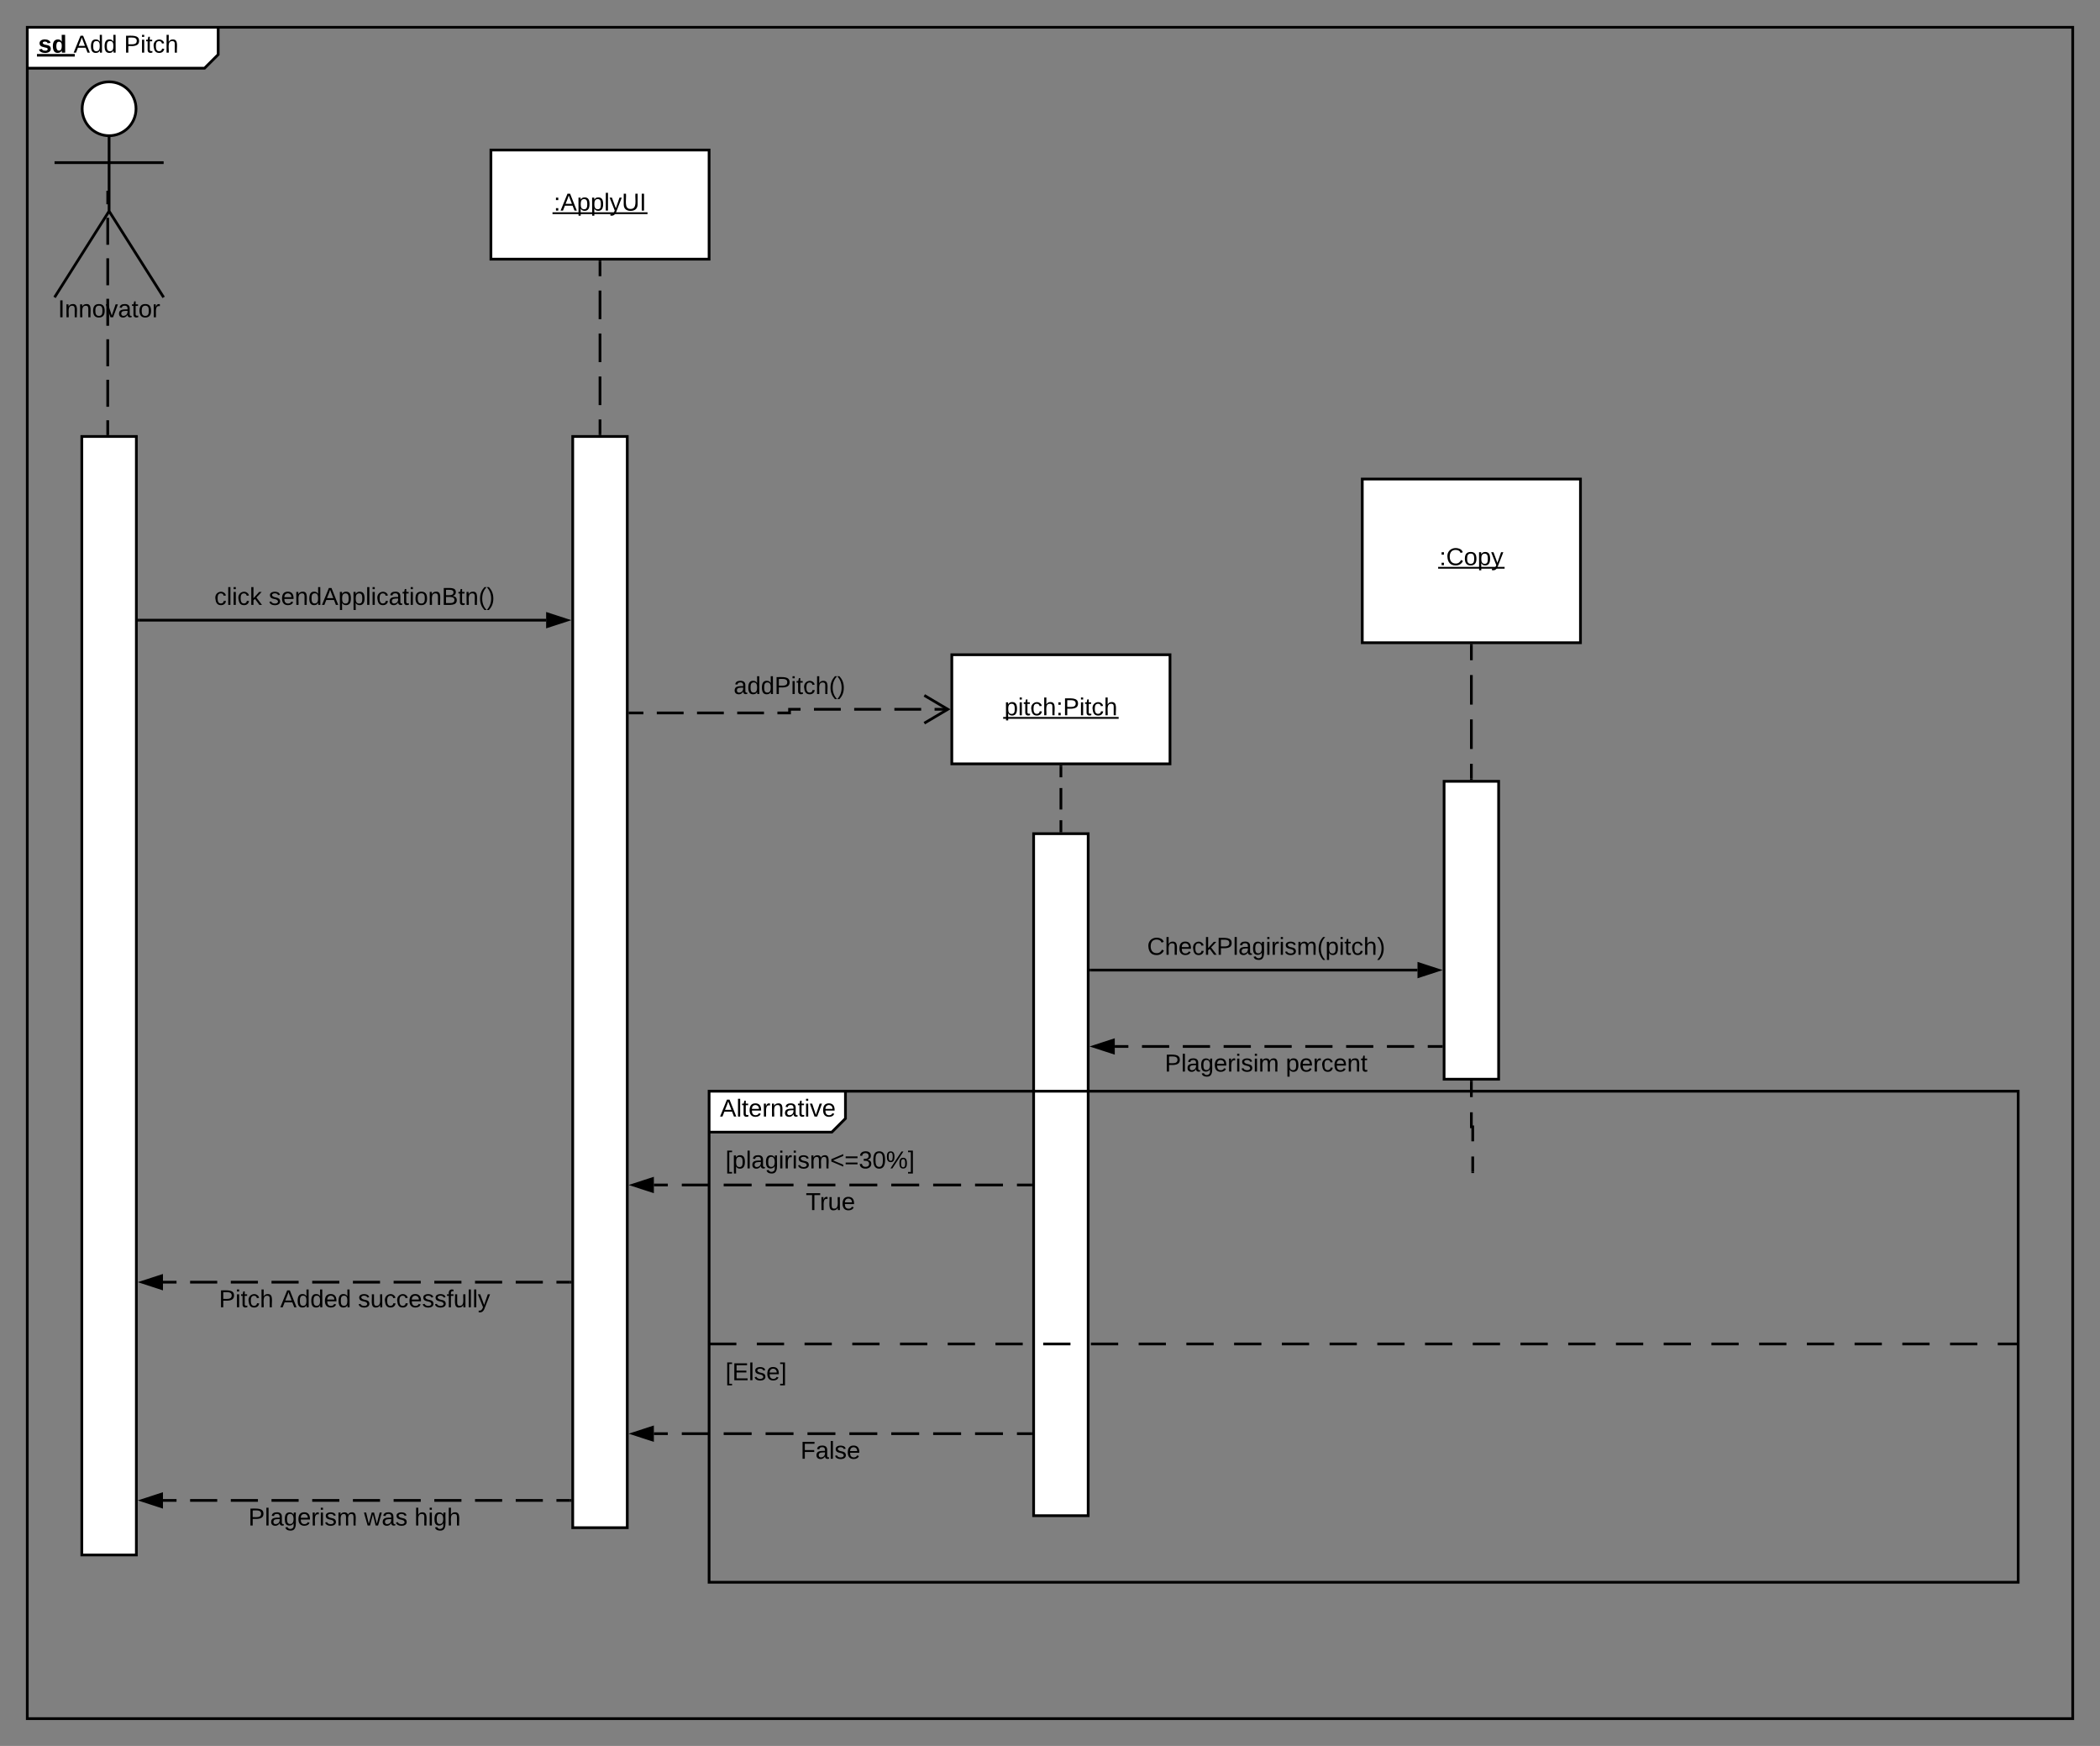 <svg xmlns="http://www.w3.org/2000/svg" xmlns:xlink="http://www.w3.org/1999/xlink" xmlns:lucid="lucid" width="1540" height="1280"><rect width="100%" height="100%" fill="#808080" stroke="none"/><g transform="translate(-260 -180)" lucid:page-tab-id="kySY13FfTnw6"><path d="M280 200h140v20l-10 10H280z" fill="#fff"/><path d="M420 200v20l-10 10H280" stroke="#000" stroke-width="2" fill="none"/><path d="M280 200h1500v1240H280z" stroke="#000" stroke-width="2" fill="none"/><use xlink:href="#a" transform="matrix(1,0,0,1,288,200) translate(0 18.6)"/><use xlink:href="#b" transform="matrix(1,0,0,1,288,200) translate(25.95 18.6)"/><use xlink:href="#c" transform="matrix(1,0,0,1,288,200) translate(62.95 18.6)"/><path d="M359.75 259.75c0 10.9-8.84 19.75-19.75 19.75-10.9 0-19.75-8.84-19.75-19.75 0-10.9 8.84-19.75 19.75-19.75 10.9 0 19.75 8.84 19.75 19.75z" stroke="#000" stroke-width="2" fill="#fff"/><path d="M340 279.5v55.3l40 63.2m-40-63.2L300 398m0-98.75h80" stroke="#000" stroke-width="2" fill="none"/><path d="M300 240h80v180h-80z" fill="none"/><use xlink:href="#d" transform="matrix(1,0,0,1,220,398) translate(82.525 14.6)"/><path d="M320 500h40v820h-40z" stroke="#000" stroke-width="2" fill="#fff"/><path d="M339 319.86v9.9m0 9.9v19.8m0 9.9v19.78m0 9.9v19.8m0 9.88v19.8m0 9.9v19.8m0 9.88v9.9M339 497.97V499" stroke="#000" stroke-width="2" fill="none"/><path d="M620 290h160v80H620z" stroke="#000" stroke-width="2" fill="#fff"/><use xlink:href="#e" transform="matrix(1,0,0,1,620,290) translate(46.055 44.4)"/><path d="M680 500h40v800h-40z" stroke="#000" stroke-width="2" fill="#fff"/><path d="M700 372v10.5m0 10.5v21m0 10.5v21m0 10.5v21m0 10.5V498" stroke="#000" stroke-width="2" fill="none"/><path d="M701 372.03h-2V371h2z"/><path d="M700 497.97V499M362 634.67h298.5" stroke="#000" stroke-width="2" fill="none"/><path d="M362.03 635.67H361v-2h1.03z"/><path d="M675.76 634.67l-14.26 4.63v-9.27z" stroke="#000" stroke-width="2"/><use xlink:href="#f" transform="matrix(1,0,0,1,417.175,609.067) translate(0 14.4)"/><use xlink:href="#g" transform="matrix(1,0,0,1,417.175,609.067) translate(39.9 14.4)"/><path d="M958 660h160v80H958z" stroke="#000" stroke-width="2" fill="#fff"/><use xlink:href="#h" transform="matrix(1,0,0,1,958,660) translate(38.555 44.4)"/><path d="M1018 791.2h40v500h-40z" stroke="#000" stroke-width="2" fill="#fff"/><path d="M722 702.67h9.83m9.82 0h19.66m9.84 0h19.65m9.82 0h19.65m9.83 0h8.9V700h8.08m9.83 0h19.67m9.82 0h19.65m9.82 0h19.66m9.82 0h9.83" stroke="#000" stroke-width="2" fill="none"/><path d="M722.03 703.67H721v-2h1.03z"/><path d="M937.82 710.18L955.04 700l-17.22-10.18" stroke="#000" stroke-width="2" fill="none"/><use xlink:href="#i" transform="matrix(1,0,0,1,797.992,674.41) translate(0 14.4)"/><path d="M1259 531.2h160v120h-160z" stroke="#000" stroke-width="2" fill="#fff"/><use xlink:href="#j" transform="matrix(1,0,0,1,1259,531.2) translate(56.53 63.15)"/><path d="M1319 752.8h40v218.4h-40z" stroke="#000" stroke-width="2" fill="#fff"/><path d="M1339 653.2v10.84m0 10.85v21.68m0 10.84v21.7m0 10.84v10.84" stroke="#000" stroke-width="2" fill="none"/><path d="M1340 653.23h-2v-1.03h2z"/><path d="M1339 750.77v1.03M1060 891.2h239.5" stroke="#000" stroke-width="2" fill="none"/><path d="M1060.03 892.2H1059v-2h1.03z"/><path d="M1314.76 891.2l-14.26 4.64v-9.28z" stroke="#000" stroke-width="2"/><use xlink:href="#k" transform="matrix(1,0,0,1,1101.225,865.6) translate(0 14.4)"/><path d="M780 980h100v20l-10 10h-90z" fill="#fff"/><path d="M880 980v20l-10 10h-90" stroke="#000" stroke-width="2" fill="none"/><path d="M780 980h960v360H780zM780 1165.3h20m15 0h20m15 0h20m15 0h20m15 0h20m15 0h20m15 0h20m15 0h20m15 0h20m15 0h20m15 0h20m15 0h20m15 0h20m15 0h20m15 0h20m15 0h20m15 0h20m15 0h20m15 0h20m15 0h20m15 0h20m15 0h20m15 0h20m15 0h20m15 0h20m15 0h20m15 0h20m15 0h15" stroke="#000" stroke-width="2" fill="none"/><use xlink:href="#l" transform="matrix(1,0,0,1,788,980) translate(0 18.6)"/><use xlink:href="#m" transform="matrix(1,0,0,1,792,1018) translate(0 18.6)"/><use xlink:href="#n" transform="matrix(1,0,0,1,792,1173.294) translate(0 18.6)"/><path d="M1339 973.2v11.13m0 11.14v10.63h1v10.63m0 11.14V1039" stroke="#000" stroke-width="2" fill="none"/><path d="M1340 973.23h-2v-1.03h2z"/><path d="M1340 1038.97v1.03M1317 947.2h-9.98m-9.98 0h-19.96m-9.98 0h-19.95m-9.98 0h-19.96m-9.97 0h-19.96m-9.98 0h-19.97m-9.97 0h-19.96m-9.98 0h-19.96m-9.98 0h-9.98" stroke="#000" stroke-width="2" fill="none"/><path d="M1318 948.2h-1.03v-2h1.03z"/><path d="M1062.24 947.2l14.26-4.64v9.27z" stroke="#000" stroke-width="2"/><use xlink:href="#o" transform="matrix(1,0,0,1,1114.15,951.197) translate(0 14.4)"/><use xlink:href="#p" transform="matrix(1,0,0,1,1114.15,951.197) translate(88.75 14.4)"/><path d="M1016 1048.75h-10.24m-10.24 0h-20.48m-10.24 0h-20.48m-10.25 0H913.6m-10.25 0h-20.48m-10.24 0h-20.48m-10.24 0h-20.47m-10.24 0h-20.5m-10.24 0h-20.48m-10.24 0H739.5" stroke="#000" stroke-width="2" fill="none"/><path d="M1017 1049.75h-1.03v-2h1.03z"/><path d="M724.24 1048.75l14.26-4.64v9.28z" stroke="#000" stroke-width="2"/><use xlink:href="#q" transform="matrix(1,0,0,1,850.875,1052.748) translate(0 14.4)"/><path d="M678 1120h-9.95m-9.95 0h-19.9m-9.95 0h-19.9m-9.95 0h-19.9m-9.95 0h-19.9m-9.95 0h-19.9m-9.95 0h-19.9m-9.95 0h-19.9m-9.95 0h-19.9m-9.95 0h-19.9m-9.95 0h-9.95" stroke="#000" stroke-width="2" fill="none"/><path d="M679 1121h-1.03v-2H679z"/><path d="M364.24 1120l14.26-4.64v9.28z" stroke="#000" stroke-width="2"/><use xlink:href="#r" transform="matrix(1,0,0,1,420.575,1124) translate(0 14.4)"/><use xlink:href="#s" transform="matrix(1,0,0,1,420.575,1124) translate(44.95 14.4)"/><use xlink:href="#t" transform="matrix(1,0,0,1,420.575,1124) translate(101.95 14.4)"/><path d="M1016 1231.07h-10.24m-10.24 0h-20.48m-10.24 0h-20.48m-10.25 0H913.6m-10.25 0h-20.48m-10.24 0h-20.48m-10.24 0h-20.47m-10.24 0h-20.5m-10.24 0h-20.48m-10.24 0H739.5" stroke="#000" stroke-width="2" fill="none"/><path d="M1017 1232.07h-1.03v-2h1.03z"/><path d="M724.24 1231.07l14.26-4.63v9.27z" stroke="#000" stroke-width="2"/><use xlink:href="#u" transform="matrix(1,0,0,1,847.05,1235.073) translate(0 14.4)"/><path d="M678 1280h-9.95m-9.95 0h-19.9m-9.95 0h-19.9m-9.95 0h-19.9m-9.95 0h-19.9m-9.95 0h-19.9m-9.95 0h-19.9m-9.95 0h-19.9m-9.95 0h-19.9m-9.95 0h-19.9m-9.95 0h-9.95" stroke="#000" stroke-width="2" fill="none"/><path d="M679 1281h-1.03v-2H679z"/><path d="M364.24 1280l14.26-4.64v9.28z" stroke="#000" stroke-width="2"/><g><use xlink:href="#v" transform="matrix(1,0,0,1,442.15,1284) translate(0 14.4)"/><use xlink:href="#w" transform="matrix(1,0,0,1,442.15,1284) translate(84.8 14.4)"/><use xlink:href="#x" transform="matrix(1,0,0,1,442.15,1284) translate(121.75 14.4)"/></g><path d="M1038 789.2v-7.87m0-7.86v-15.74m0-7.86V742" stroke="#000" stroke-width="2" fill="none"/><path d="M1039 790.2h-2v-1.03h2zM1039 742.03h-2V741h2z"/><defs><path d="M137-138c1-29-70-34-71-4 15 46 118 7 119 86 1 83-164 76-172 9l43-7c4 19 20 25 44 25 33 8 57-30 24-41C81-84 22-81 20-136c-2-80 154-74 161-7" id="y"/><path d="M88-194c31-1 46 15 58 34l-1-101h50l1 261h-48c-2-10 0-23-3-31C134-8 116 4 84 4 32 4 16-41 15-95c0-56 19-97 73-99zm17 164c33 0 40-30 41-66 1-37-9-64-41-64s-38 30-39 65c0 43 13 65 39 65" id="z"/><g id="a"><use transform="matrix(0.05,0,0,0.05,0,0)" xlink:href="#y"/><use transform="matrix(0.05,0,0,0.05,10,0)" xlink:href="#z"/><path d="M-.9.97h27.75v1.9H-.9z"/></g><path d="M205 0l-28-72H64L36 0H1l101-248h38L239 0h-34zm-38-99l-47-123c-12 45-31 82-46 123h93" id="A"/><path d="M85-194c31 0 48 13 60 33l-1-100h32l1 261h-30c-2-10 0-23-3-31C134-8 116 4 85 4 32 4 16-35 15-94c0-66 23-100 70-100zm9 24c-40 0-46 34-46 75 0 40 6 74 45 74 42 0 51-32 51-76 0-42-9-74-50-73" id="B"/><g id="b"><use transform="matrix(0.05,0,0,0.05,0,0)" xlink:href="#A"/><use transform="matrix(0.05,0,0,0.05,12,0)" xlink:href="#B"/><use transform="matrix(0.05,0,0,0.05,22,0)" xlink:href="#B"/></g><path d="M30-248c87 1 191-15 191 75 0 78-77 80-158 76V0H30v-248zm33 125c57 0 124 11 124-50 0-59-68-47-124-48v98" id="C"/><path d="M24-231v-30h32v30H24zM24 0v-190h32V0H24" id="D"/><path d="M59-47c-2 24 18 29 38 22v24C64 9 27 4 27-40v-127H5v-23h24l9-43h21v43h35v23H59v120" id="E"/><path d="M96-169c-40 0-48 33-48 73s9 75 48 75c24 0 41-14 43-38l32 2c-6 37-31 61-74 61-59 0-76-41-82-99-10-93 101-131 147-64 4 7 5 14 7 22l-32 3c-4-21-16-35-41-35" id="F"/><path d="M106-169C34-169 62-67 57 0H25v-261h32l-1 103c12-21 28-36 61-36 89 0 53 116 60 194h-32v-121c2-32-8-49-39-48" id="G"/><g id="c"><use transform="matrix(0.05,0,0,0.05,0,0)" xlink:href="#C"/><use transform="matrix(0.05,0,0,0.05,12,0)" xlink:href="#D"/><use transform="matrix(0.05,0,0,0.05,15.95,0)" xlink:href="#E"/><use transform="matrix(0.05,0,0,0.05,20.95,0)" xlink:href="#F"/><use transform="matrix(0.05,0,0,0.05,29.95,0)" xlink:href="#G"/></g><path d="M33 0v-248h34V0H33" id="H"/><path d="M117-194c89-4 53 116 60 194h-32v-121c0-31-8-49-39-48C34-167 62-67 57 0H25l-1-190h30c1 10-1 24 2 32 11-22 29-35 61-36" id="I"/><path d="M100-194c62-1 85 37 85 99 1 63-27 99-86 99S16-35 15-95c0-66 28-99 85-99zM99-20c44 1 53-31 53-75 0-43-8-75-51-75s-53 32-53 75 10 74 51 75" id="J"/><path d="M108 0H70L1-190h34L89-25l56-165h34" id="K"/><path d="M141-36C126-15 110 5 73 4 37 3 15-17 15-53c-1-64 63-63 125-63 3-35-9-54-41-54-24 1-41 7-42 31l-33-3c5-37 33-52 76-52 45 0 72 20 72 64v82c-1 20 7 32 28 27v20c-31 9-61-2-59-35zM48-53c0 20 12 33 32 33 41-3 63-29 60-74-43 2-92-5-92 41" id="L"/><path d="M114-163C36-179 61-72 57 0H25l-1-190h30c1 12-1 29 2 39 6-27 23-49 58-41v29" id="M"/><g id="d"><use transform="matrix(0.05,0,0,0.05,0,0)" xlink:href="#H"/><use transform="matrix(0.05,0,0,0.05,5,0)" xlink:href="#I"/><use transform="matrix(0.05,0,0,0.05,15,0)" xlink:href="#I"/><use transform="matrix(0.05,0,0,0.05,25,0)" xlink:href="#J"/><use transform="matrix(0.05,0,0,0.05,35,0)" xlink:href="#K"/><use transform="matrix(0.05,0,0,0.05,44,0)" xlink:href="#L"/><use transform="matrix(0.05,0,0,0.05,54,0)" xlink:href="#E"/><use transform="matrix(0.05,0,0,0.05,59,0)" xlink:href="#J"/><use transform="matrix(0.05,0,0,0.05,69,0)" xlink:href="#M"/></g><path d="M33-154v-36h34v36H33zM33 0v-36h34V0H33" id="N"/><path d="M115-194c55 1 70 41 70 98S169 2 115 4C84 4 66-9 55-30l1 105H24l-1-265h31l2 30c10-21 28-34 59-34zm-8 174c40 0 45-34 45-75s-6-73-45-74c-42 0-51 32-51 76 0 43 10 73 51 73" id="O"/><path d="M24 0v-261h32V0H24" id="P"/><path d="M179-190L93 31C79 59 56 82 12 73V49c39 6 53-20 64-50L1-190h34L92-34l54-156h33" id="Q"/><path d="M232-93c-1 65-40 97-104 97C67 4 28-28 28-90v-158h33c8 89-33 224 67 224 102 0 64-133 71-224h33v155" id="R"/><g id="e"><use transform="matrix(0.05,0,0,0.05,0,0)" xlink:href="#N"/><use transform="matrix(0.05,0,0,0.05,5,0)" xlink:href="#A"/><use transform="matrix(0.05,0,0,0.05,17,0)" xlink:href="#O"/><use transform="matrix(0.05,0,0,0.05,27,0)" xlink:href="#O"/><use transform="matrix(0.05,0,0,0.05,37,0)" xlink:href="#P"/><use transform="matrix(0.05,0,0,0.05,40.95,0)" xlink:href="#Q"/><use transform="matrix(0.05,0,0,0.05,49.95,0)" xlink:href="#R"/><use transform="matrix(0.05,0,0,0.05,62.9,0)" xlink:href="#H"/><path d="M-.9 1.25h69.7v1.32H-.9z"/></g><path d="M143 0L79-87 56-68V0H24v-261h32v163l83-92h37l-77 82L181 0h-38" id="S"/><g id="f"><use transform="matrix(0.05,0,0,0.05,0,0)" xlink:href="#F"/><use transform="matrix(0.05,0,0,0.05,9,0)" xlink:href="#P"/><use transform="matrix(0.05,0,0,0.05,12.95,0)" xlink:href="#D"/><use transform="matrix(0.05,0,0,0.05,16.9,0)" xlink:href="#F"/><use transform="matrix(0.05,0,0,0.05,25.9,0)" xlink:href="#S"/></g><path d="M135-143c-3-34-86-38-87 0 15 53 115 12 119 90S17 21 10-45l28-5c4 36 97 45 98 0-10-56-113-15-118-90-4-57 82-63 122-42 12 7 21 19 24 35" id="T"/><path d="M100-194c63 0 86 42 84 106H49c0 40 14 67 53 68 26 1 43-12 49-29l28 8c-11 28-37 45-77 45C44 4 14-33 15-96c1-61 26-98 85-98zm52 81c6-60-76-77-97-28-3 7-6 17-6 28h103" id="U"/><path d="M160-131c35 5 61 23 61 61C221 17 115-2 30 0v-248c76 3 177-17 177 60 0 33-19 50-47 57zm-97-11c50-1 110 9 110-42 0-47-63-36-110-37v79zm0 115c55-2 124 14 124-45 0-56-70-42-124-44v89" id="V"/><path d="M87 75C49 33 22-17 22-94c0-76 28-126 65-167h31c-38 41-64 92-64 168S80 34 118 75H87" id="W"/><path d="M33-261c38 41 65 92 65 168S71 34 33 75H2C39 34 66-17 66-93S39-220 2-261h31" id="X"/><g id="g"><use transform="matrix(0.05,0,0,0.05,0,0)" xlink:href="#T"/><use transform="matrix(0.05,0,0,0.05,9,0)" xlink:href="#U"/><use transform="matrix(0.05,0,0,0.05,19,0)" xlink:href="#I"/><use transform="matrix(0.05,0,0,0.05,29,0)" xlink:href="#B"/><use transform="matrix(0.05,0,0,0.05,39,0)" xlink:href="#A"/><use transform="matrix(0.05,0,0,0.05,51,0)" xlink:href="#O"/><use transform="matrix(0.05,0,0,0.05,61,0)" xlink:href="#O"/><use transform="matrix(0.05,0,0,0.05,71,0)" xlink:href="#P"/><use transform="matrix(0.05,0,0,0.05,74.95,0)" xlink:href="#D"/><use transform="matrix(0.05,0,0,0.05,78.9,0)" xlink:href="#F"/><use transform="matrix(0.05,0,0,0.05,87.9,0)" xlink:href="#L"/><use transform="matrix(0.05,0,0,0.05,97.9,0)" xlink:href="#E"/><use transform="matrix(0.05,0,0,0.05,102.9,0)" xlink:href="#D"/><use transform="matrix(0.05,0,0,0.05,106.85,0)" xlink:href="#J"/><use transform="matrix(0.05,0,0,0.05,116.85,0)" xlink:href="#I"/><use transform="matrix(0.05,0,0,0.05,126.85,0)" xlink:href="#V"/><use transform="matrix(0.05,0,0,0.05,138.85,0)" xlink:href="#E"/><use transform="matrix(0.05,0,0,0.05,143.85,0)" xlink:href="#I"/><use transform="matrix(0.05,0,0,0.05,153.85,0)" xlink:href="#W"/><use transform="matrix(0.05,0,0,0.05,159.8,0)" xlink:href="#X"/></g><g id="h"><use transform="matrix(0.05,0,0,0.05,0,0)" xlink:href="#O"/><use transform="matrix(0.05,0,0,0.05,10,0)" xlink:href="#D"/><use transform="matrix(0.05,0,0,0.05,13.95,0)" xlink:href="#E"/><use transform="matrix(0.05,0,0,0.05,18.95,0)" xlink:href="#F"/><use transform="matrix(0.05,0,0,0.05,27.95,0)" xlink:href="#G"/><use transform="matrix(0.05,0,0,0.05,37.95,0)" xlink:href="#N"/><use transform="matrix(0.05,0,0,0.05,42.95,0)" xlink:href="#C"/><use transform="matrix(0.05,0,0,0.05,54.95,0)" xlink:href="#D"/><use transform="matrix(0.05,0,0,0.05,58.9,0)" xlink:href="#E"/><use transform="matrix(0.05,0,0,0.05,63.9,0)" xlink:href="#F"/><use transform="matrix(0.05,0,0,0.05,72.9,0)" xlink:href="#G"/><path d="M-.9 1.25h84.7v1.32H-.9z"/></g><g id="i"><use transform="matrix(0.05,0,0,0.05,0,0)" xlink:href="#L"/><use transform="matrix(0.05,0,0,0.05,10,0)" xlink:href="#B"/><use transform="matrix(0.05,0,0,0.05,20,0)" xlink:href="#B"/><use transform="matrix(0.05,0,0,0.05,30,0)" xlink:href="#C"/><use transform="matrix(0.05,0,0,0.05,42,0)" xlink:href="#D"/><use transform="matrix(0.05,0,0,0.05,45.95,0)" xlink:href="#E"/><use transform="matrix(0.05,0,0,0.05,50.95,0)" xlink:href="#F"/><use transform="matrix(0.05,0,0,0.05,59.95,0)" xlink:href="#G"/><use transform="matrix(0.05,0,0,0.05,69.95,0)" xlink:href="#W"/><use transform="matrix(0.05,0,0,0.05,75.9,0)" xlink:href="#X"/></g><path d="M212-179c-10-28-35-45-73-45-59 0-87 40-87 99 0 60 29 101 89 101 43 0 62-24 78-52l27 14C228-24 195 4 139 4 59 4 22-46 18-125c-6-104 99-153 187-111 19 9 31 26 39 46" id="Y"/><g id="j"><use transform="matrix(0.05,0,0,0.05,0,0)" xlink:href="#N"/><use transform="matrix(0.05,0,0,0.05,5,0)" xlink:href="#Y"/><use transform="matrix(0.05,0,0,0.05,17.95,0)" xlink:href="#J"/><use transform="matrix(0.05,0,0,0.05,27.95,0)" xlink:href="#O"/><use transform="matrix(0.05,0,0,0.05,37.95,0)" xlink:href="#Q"/><path d="M-.9 1.25h48.75v1.32H-.9z"/></g><path d="M177-190C167-65 218 103 67 71c-23-6-38-20-44-43l32-5c15 47 100 32 89-28v-30C133-14 115 1 83 1 29 1 15-40 15-95c0-56 16-97 71-98 29-1 48 16 59 35 1-10 0-23 2-32h30zM94-22c36 0 50-32 50-73 0-42-14-75-50-75-39 0-46 34-46 75s6 73 46 73" id="Z"/><path d="M210-169c-67 3-38 105-44 169h-31v-121c0-29-5-50-35-48C34-165 62-65 56 0H25l-1-190h30c1 10-1 24 2 32 10-44 99-50 107 0 11-21 27-35 58-36 85-2 47 119 55 194h-31v-121c0-29-5-49-35-48" id="aa"/><g id="k"><use transform="matrix(0.05,0,0,0.05,0,0)" xlink:href="#Y"/><use transform="matrix(0.05,0,0,0.05,12.95,0)" xlink:href="#G"/><use transform="matrix(0.05,0,0,0.05,22.95,0)" xlink:href="#U"/><use transform="matrix(0.05,0,0,0.05,32.95,0)" xlink:href="#F"/><use transform="matrix(0.05,0,0,0.05,41.95,0)" xlink:href="#S"/><use transform="matrix(0.05,0,0,0.05,50.95,0)" xlink:href="#C"/><use transform="matrix(0.05,0,0,0.05,62.95,0)" xlink:href="#P"/><use transform="matrix(0.05,0,0,0.05,66.9,0)" xlink:href="#L"/><use transform="matrix(0.05,0,0,0.05,76.9,0)" xlink:href="#Z"/><use transform="matrix(0.05,0,0,0.05,86.9,0)" xlink:href="#D"/><use transform="matrix(0.05,0,0,0.05,90.85,0)" xlink:href="#M"/><use transform="matrix(0.05,0,0,0.05,96.8,0)" xlink:href="#D"/><use transform="matrix(0.05,0,0,0.05,100.75,0)" xlink:href="#T"/><use transform="matrix(0.05,0,0,0.05,109.75,0)" xlink:href="#aa"/><use transform="matrix(0.05,0,0,0.05,124.7,0)" xlink:href="#W"/><use transform="matrix(0.05,0,0,0.05,130.65,0)" xlink:href="#O"/><use transform="matrix(0.05,0,0,0.05,140.65,0)" xlink:href="#D"/><use transform="matrix(0.05,0,0,0.05,144.6,0)" xlink:href="#E"/><use transform="matrix(0.05,0,0,0.05,149.6,0)" xlink:href="#F"/><use transform="matrix(0.05,0,0,0.05,158.6,0)" xlink:href="#G"/><use transform="matrix(0.05,0,0,0.05,168.6,0)" xlink:href="#X"/></g><g id="l"><use transform="matrix(0.05,0,0,0.05,0,0)" xlink:href="#A"/><use transform="matrix(0.05,0,0,0.05,12,0)" xlink:href="#P"/><use transform="matrix(0.05,0,0,0.05,15.95,0)" xlink:href="#E"/><use transform="matrix(0.05,0,0,0.05,20.95,0)" xlink:href="#U"/><use transform="matrix(0.05,0,0,0.05,30.95,0)" xlink:href="#M"/><use transform="matrix(0.05,0,0,0.05,36.9,0)" xlink:href="#I"/><use transform="matrix(0.05,0,0,0.05,46.9,0)" xlink:href="#L"/><use transform="matrix(0.05,0,0,0.05,56.9,0)" xlink:href="#E"/><use transform="matrix(0.05,0,0,0.05,61.9,0)" xlink:href="#D"/><use transform="matrix(0.05,0,0,0.05,65.85,0)" xlink:href="#K"/><use transform="matrix(0.05,0,0,0.05,74.85,0)" xlink:href="#U"/></g><path d="M26 75v-336h71v23H56V52h41v23H26" id="ab"/><path d="M18-100v-36l175-74v27L42-118l151 64v27" id="ac"/><path d="M18-150v-26h174v26H18zm0 90v-26h174v26H18" id="ad"/><path d="M126-127c33 6 58 20 58 59 0 88-139 92-164 29-3-8-5-16-6-25l32-3c6 27 21 44 54 44 32 0 52-15 52-46 0-38-36-46-79-43v-28c39 1 72-4 72-42 0-27-17-43-46-43-28 0-47 15-49 41l-32-3c6-42 35-63 81-64 48-1 79 21 79 65 0 36-21 52-52 59" id="ae"/><path d="M101-251c68 0 85 55 85 127S166 4 100 4C33 4 14-52 14-124c0-73 17-127 87-127zm-1 229c47 0 54-49 54-102s-4-102-53-102c-51 0-55 48-55 102 0 53 5 102 54 102" id="af"/><path d="M252-156c43 0 55 33 55 80 0 46-13 78-56 78-42 0-55-33-55-78 0-48 12-80 56-80zM93 0H65l162-248h28zM13-171c-1-47 13-79 56-79s55 33 55 79-13 79-55 79c-43 0-56-33-56-79zM251-17c28 0 30-29 30-59 0-31-1-60-29-60-29 0-31 29-31 60 0 29 2 59 30 59zM69-112c27 0 28-30 29-59 0-31-1-60-29-60-29 0-30 30-30 60s2 59 30 59" id="ag"/><path d="M3 75V52h41v-290H3v-23h71V75H3" id="ah"/><g id="m"><use transform="matrix(0.05,0,0,0.05,0,0)" xlink:href="#ab"/><use transform="matrix(0.05,0,0,0.05,5,0)" xlink:href="#O"/><use transform="matrix(0.05,0,0,0.05,15,0)" xlink:href="#P"/><use transform="matrix(0.05,0,0,0.05,18.95,0)" xlink:href="#L"/><use transform="matrix(0.05,0,0,0.05,28.95,0)" xlink:href="#Z"/><use transform="matrix(0.05,0,0,0.05,38.95,0)" xlink:href="#D"/><use transform="matrix(0.05,0,0,0.05,42.9,0)" xlink:href="#M"/><use transform="matrix(0.05,0,0,0.05,48.85,0)" xlink:href="#D"/><use transform="matrix(0.05,0,0,0.05,52.8,0)" xlink:href="#T"/><use transform="matrix(0.05,0,0,0.05,61.8,0)" xlink:href="#aa"/><use transform="matrix(0.05,0,0,0.05,76.75,0)" xlink:href="#ac"/><use transform="matrix(0.05,0,0,0.05,87.25,0)" xlink:href="#ad"/><use transform="matrix(0.05,0,0,0.05,97.75,0)" xlink:href="#ae"/><use transform="matrix(0.05,0,0,0.05,107.75,0)" xlink:href="#af"/><use transform="matrix(0.05,0,0,0.05,117.75,0)" xlink:href="#ag"/><use transform="matrix(0.05,0,0,0.05,133.75,0)" xlink:href="#ah"/></g><path d="M30 0v-248h187v28H63v79h144v27H63v87h162V0H30" id="ai"/><g id="n"><use transform="matrix(0.05,0,0,0.05,0,0)" xlink:href="#ab"/><use transform="matrix(0.05,0,0,0.05,5,0)" xlink:href="#ai"/><use transform="matrix(0.05,0,0,0.05,17,0)" xlink:href="#P"/><use transform="matrix(0.05,0,0,0.05,20.95,0)" xlink:href="#T"/><use transform="matrix(0.05,0,0,0.05,29.95,0)" xlink:href="#U"/><use transform="matrix(0.05,0,0,0.05,39.95,0)" xlink:href="#ah"/></g><g id="o"><use transform="matrix(0.05,0,0,0.05,0,0)" xlink:href="#C"/><use transform="matrix(0.05,0,0,0.05,12,0)" xlink:href="#P"/><use transform="matrix(0.05,0,0,0.05,15.95,0)" xlink:href="#L"/><use transform="matrix(0.05,0,0,0.05,25.95,0)" xlink:href="#Z"/><use transform="matrix(0.05,0,0,0.05,35.95,0)" xlink:href="#U"/><use transform="matrix(0.05,0,0,0.05,45.95,0)" xlink:href="#M"/><use transform="matrix(0.05,0,0,0.05,51.9,0)" xlink:href="#D"/><use transform="matrix(0.05,0,0,0.05,55.85,0)" xlink:href="#T"/><use transform="matrix(0.05,0,0,0.05,64.85,0)" xlink:href="#D"/><use transform="matrix(0.05,0,0,0.05,68.8,0)" xlink:href="#aa"/></g><g id="p"><use transform="matrix(0.05,0,0,0.05,0,0)" xlink:href="#O"/><use transform="matrix(0.05,0,0,0.05,10,0)" xlink:href="#U"/><use transform="matrix(0.05,0,0,0.05,20,0)" xlink:href="#M"/><use transform="matrix(0.05,0,0,0.05,25.95,0)" xlink:href="#F"/><use transform="matrix(0.05,0,0,0.05,34.95,0)" xlink:href="#U"/><use transform="matrix(0.05,0,0,0.05,44.95,0)" xlink:href="#I"/><use transform="matrix(0.05,0,0,0.05,54.95,0)" xlink:href="#E"/></g><path d="M127-220V0H93v-220H8v-28h204v28h-85" id="aj"/><path d="M84 4C-5 8 30-112 23-190h32v120c0 31 7 50 39 49 72-2 45-101 50-169h31l1 190h-30c-1-10 1-25-2-33-11 22-28 36-60 37" id="ak"/><g id="q"><use transform="matrix(0.05,0,0,0.05,0,0)" xlink:href="#aj"/><use transform="matrix(0.05,0,0,0.05,10.3,0)" xlink:href="#M"/><use transform="matrix(0.05,0,0,0.05,16.25,0)" xlink:href="#ak"/><use transform="matrix(0.05,0,0,0.05,26.25,0)" xlink:href="#U"/></g><g id="r"><use transform="matrix(0.05,0,0,0.05,0,0)" xlink:href="#C"/><use transform="matrix(0.05,0,0,0.05,12,0)" xlink:href="#D"/><use transform="matrix(0.05,0,0,0.05,15.95,0)" xlink:href="#E"/><use transform="matrix(0.05,0,0,0.05,20.95,0)" xlink:href="#F"/><use transform="matrix(0.05,0,0,0.05,29.95,0)" xlink:href="#G"/></g><g id="s"><use transform="matrix(0.05,0,0,0.05,0,0)" xlink:href="#A"/><use transform="matrix(0.05,0,0,0.05,12,0)" xlink:href="#B"/><use transform="matrix(0.05,0,0,0.05,22,0)" xlink:href="#B"/><use transform="matrix(0.05,0,0,0.05,32,0)" xlink:href="#U"/><use transform="matrix(0.05,0,0,0.05,42,0)" xlink:href="#B"/></g><path d="M101-234c-31-9-42 10-38 44h38v23H63V0H32v-167H5v-23h27c-7-52 17-82 69-68v24" id="al"/><g id="t"><use transform="matrix(0.05,0,0,0.05,0,0)" xlink:href="#T"/><use transform="matrix(0.05,0,0,0.05,9,0)" xlink:href="#ak"/><use transform="matrix(0.05,0,0,0.05,19,0)" xlink:href="#F"/><use transform="matrix(0.05,0,0,0.05,28,0)" xlink:href="#F"/><use transform="matrix(0.05,0,0,0.05,37,0)" xlink:href="#U"/><use transform="matrix(0.05,0,0,0.05,47,0)" xlink:href="#T"/><use transform="matrix(0.05,0,0,0.05,56,0)" xlink:href="#T"/><use transform="matrix(0.05,0,0,0.05,65,0)" xlink:href="#al"/><use transform="matrix(0.05,0,0,0.05,70,0)" xlink:href="#ak"/><use transform="matrix(0.05,0,0,0.05,80,0)" xlink:href="#P"/><use transform="matrix(0.05,0,0,0.05,83.95,0)" xlink:href="#P"/><use transform="matrix(0.05,0,0,0.05,87.9,0)" xlink:href="#Q"/></g><path d="M63-220v92h138v28H63V0H30v-248h175v28H63" id="am"/><g id="u"><use transform="matrix(0.05,0,0,0.05,0,0)" xlink:href="#am"/><use transform="matrix(0.05,0,0,0.05,10.95,0)" xlink:href="#L"/><use transform="matrix(0.05,0,0,0.05,20.95,0)" xlink:href="#P"/><use transform="matrix(0.05,0,0,0.05,24.9,0)" xlink:href="#T"/><use transform="matrix(0.05,0,0,0.05,33.9,0)" xlink:href="#U"/></g><g id="v"><use transform="matrix(0.05,0,0,0.05,0,0)" xlink:href="#C"/><use transform="matrix(0.05,0,0,0.05,12,0)" xlink:href="#P"/><use transform="matrix(0.05,0,0,0.05,15.95,0)" xlink:href="#L"/><use transform="matrix(0.05,0,0,0.05,25.95,0)" xlink:href="#Z"/><use transform="matrix(0.05,0,0,0.05,35.95,0)" xlink:href="#U"/><use transform="matrix(0.05,0,0,0.05,45.95,0)" xlink:href="#M"/><use transform="matrix(0.05,0,0,0.05,51.9,0)" xlink:href="#D"/><use transform="matrix(0.05,0,0,0.05,55.85,0)" xlink:href="#T"/><use transform="matrix(0.05,0,0,0.05,64.85,0)" xlink:href="#aa"/></g><path d="M206 0h-36l-40-164L89 0H53L-1-190h32L70-26l43-164h34l41 164 42-164h31" id="an"/><g id="w"><use transform="matrix(0.05,0,0,0.05,0,0)" xlink:href="#an"/><use transform="matrix(0.05,0,0,0.05,12.95,0)" xlink:href="#L"/><use transform="matrix(0.05,0,0,0.05,22.95,0)" xlink:href="#T"/></g><g id="x"><use transform="matrix(0.05,0,0,0.05,0,0)" xlink:href="#G"/><use transform="matrix(0.05,0,0,0.05,10,0)" xlink:href="#D"/><use transform="matrix(0.05,0,0,0.05,13.95,0)" xlink:href="#Z"/><use transform="matrix(0.05,0,0,0.05,23.95,0)" xlink:href="#G"/></g></defs></g></svg>